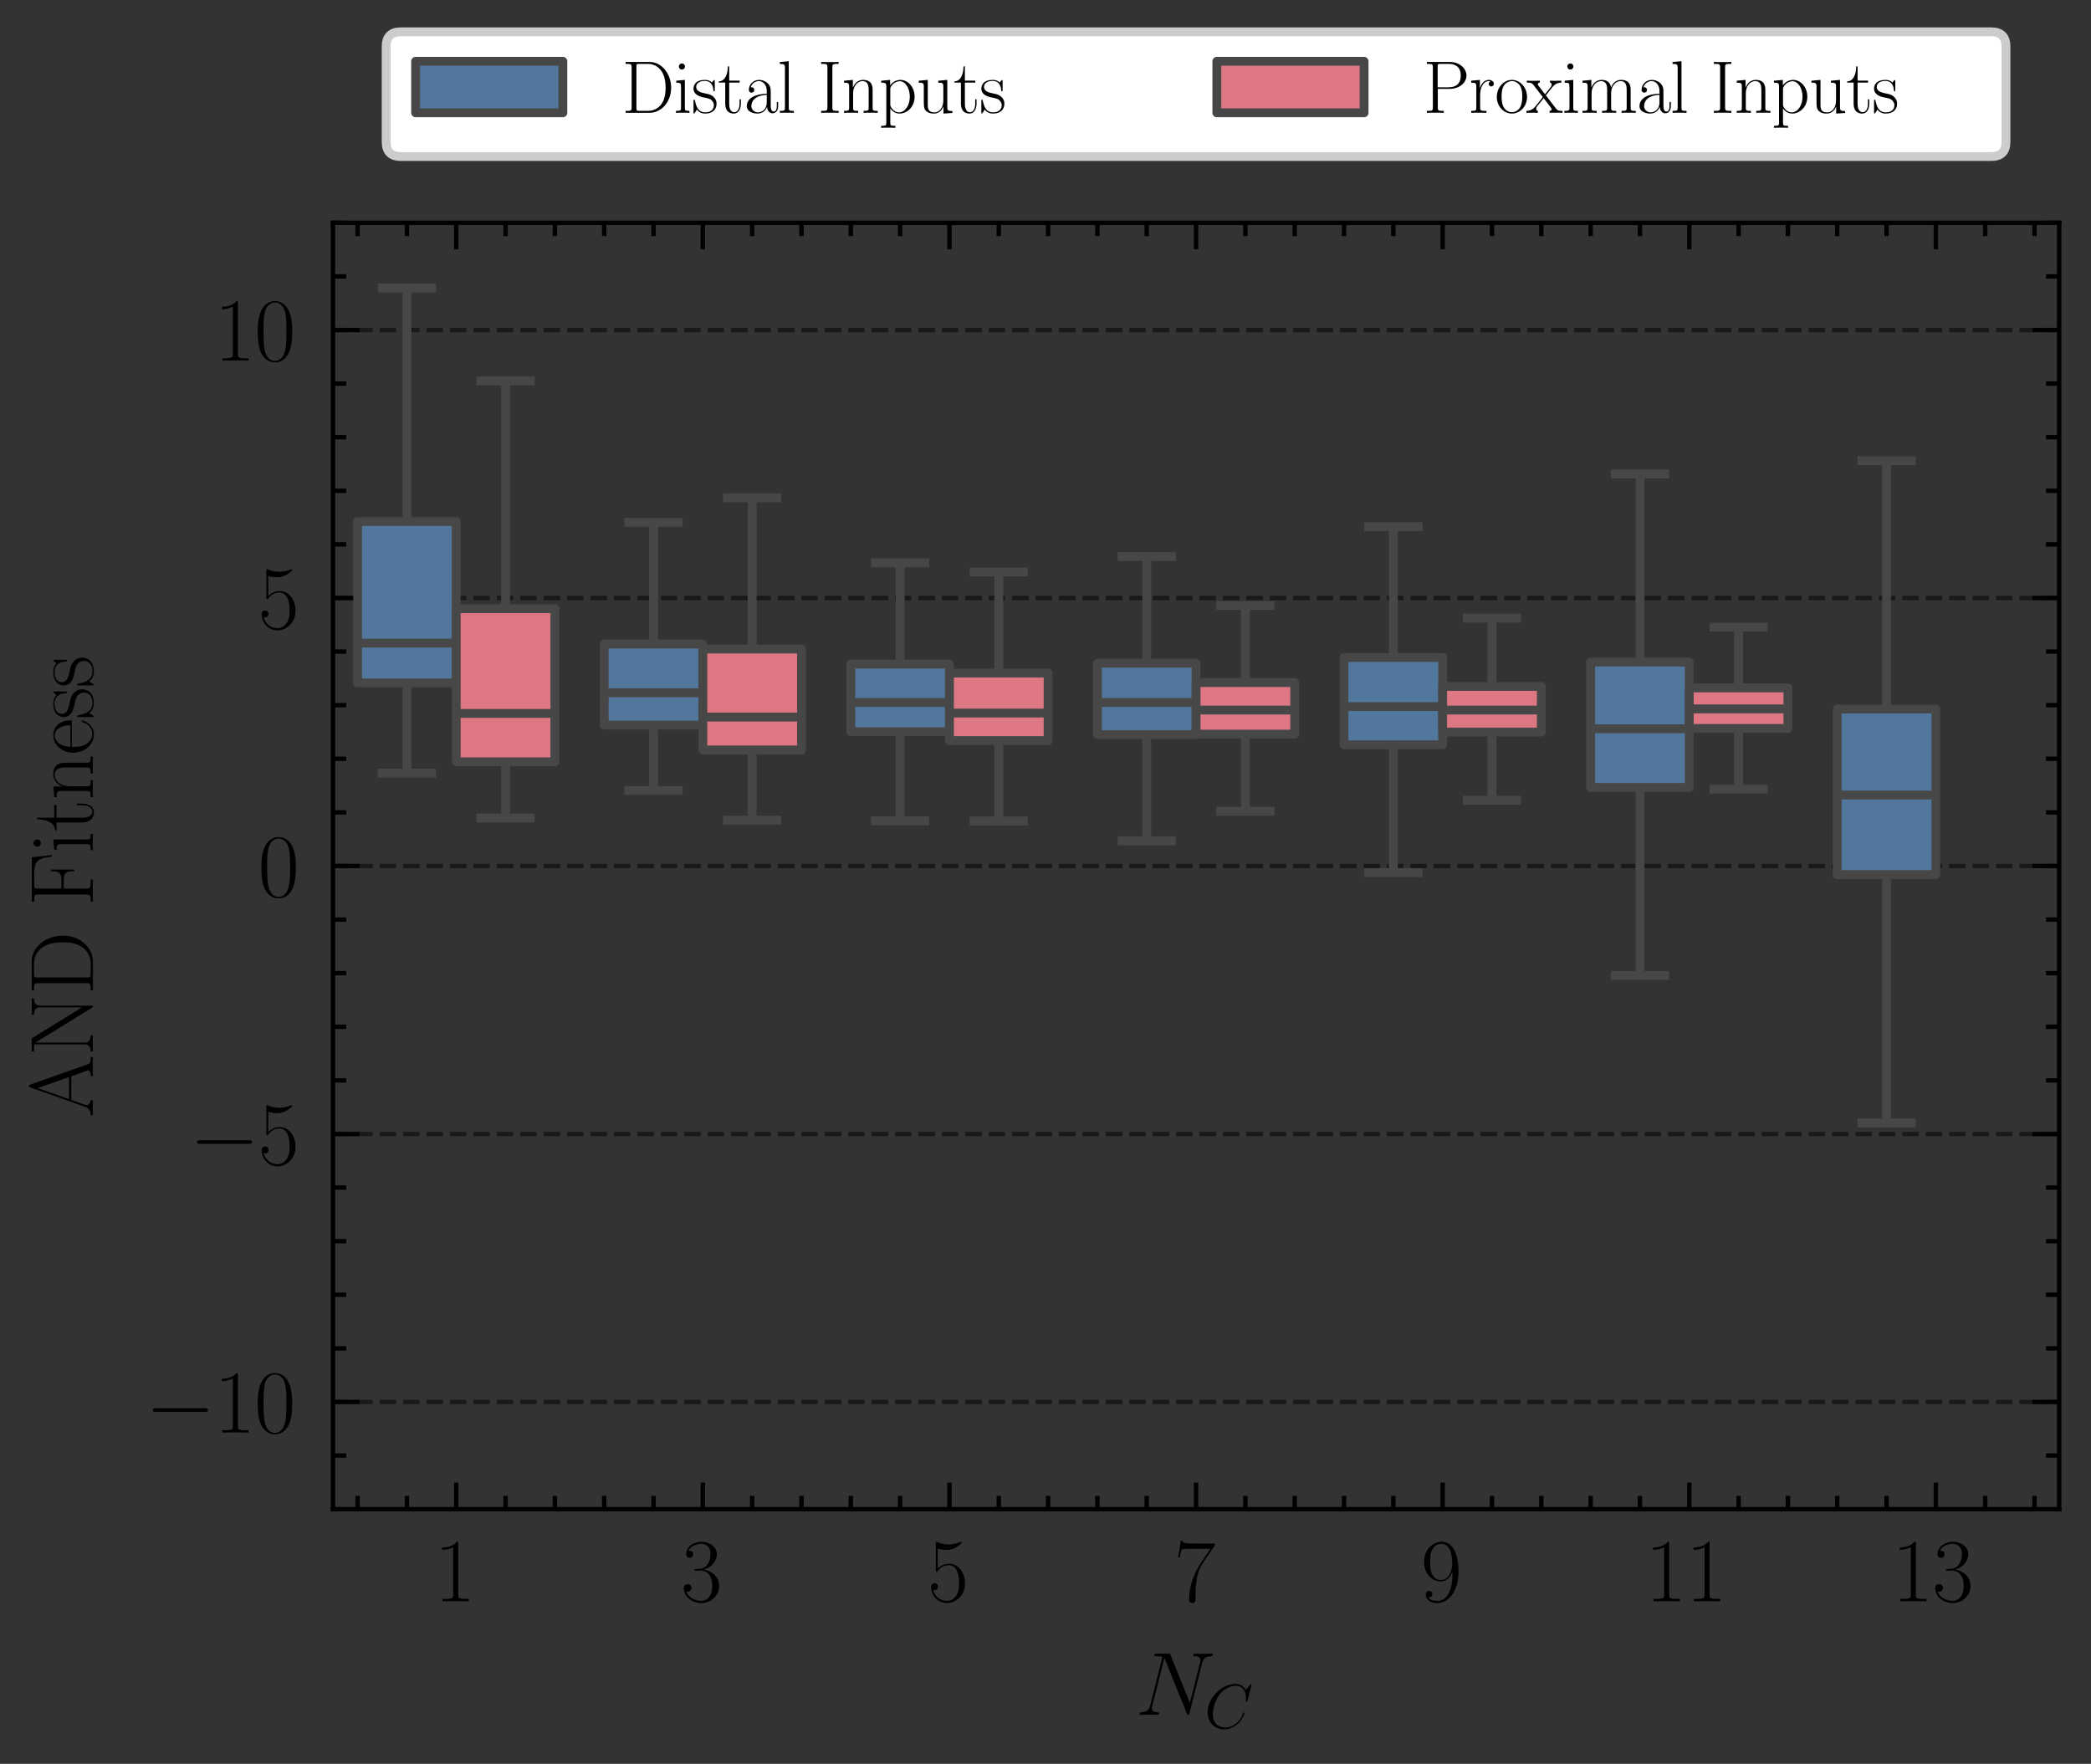 <?xml version="1.0" encoding="utf-8" standalone="no"?>
<!DOCTYPE svg PUBLIC "-//W3C//DTD SVG 1.1//EN"
  "http://www.w3.org/Graphics/SVG/1.1/DTD/svg11.dtd">
<svg xmlns:xlink="http://www.w3.org/1999/xlink" width="236.567pt" height="199.549pt" viewBox="0 0 236.567 199.549" xmlns="http://www.w3.org/2000/svg" version="1.1">
 <rect x="0" y="0" width="236.567" height="199.549" fill="#333333" stroke="none"/>
 <defs>
  <style type="text/css">*{stroke-linejoin: round; stroke-linecap: butt}</style>
 </defs>
 <g id="figure_1">
  <g id="patch_1">
   <path d="M 0 199.549 
L 236.567 199.549 
L 236.567 0 
L 0 0 
L 0 199.549 
z
" style="fill: none"/>
  </g>
  <g id="axes_1">
   <g id="patch_2">
    <path d="M 37.667 170.737 
L 232.967 170.737 
L 232.967 25.207 
L 37.667 25.207 
L 37.667 170.737 
z
" style="fill: none"/>
   </g>
   <g id="matplotlib.axis_1">
    <g id="xtick_1">
     <g id="line2d_1">
      <defs>
       <path id="m0fffeb52db" d="M 0 0 
L 0 -3 
" style="stroke: #000000; stroke-width: 0.5"/>
      </defs>
      <g>
       <use xlink:href="#m0fffeb52db" x="51.617" y="170.737" style="stroke: #000000; stroke-width: 0.5"/>
      </g>
     </g>
     <g id="line2d_2">
      <defs>
       <path id="m047bae5b44" d="M 0 0 
L 0 3 
" style="stroke: #000000; stroke-width: 0.5"/>
      </defs>
      <g>
       <use xlink:href="#m047bae5b44" x="51.617" y="25.207" style="stroke: #000000; stroke-width: 0.5"/>
      </g>
     </g>
     <g id="text_1">
      <!-- 1 -->
      <g transform="translate(49.126 181.156) scale(0.1 -0.1)">
       <defs>
        <path id="CMR17-31" d="M 1702 4083 
C 1702 4217 1696 4224 1606 4224 
C 1357 3927 979 3833 621 3820 
C 602 3820 570 3820 563 3808 
C 557 3795 557 3782 557 3648 
C 755 3648 1088 3686 1344 3839 
L 1344 467 
C 1344 243 1331 166 781 166 
L 589 166 
L 589 0 
C 896 6 1216 12 1523 12 
C 1830 12 2150 6 2458 0 
L 2458 166 
L 2266 166 
C 1715 166 1702 236 1702 467 
L 1702 4083 
z
" transform="scale(0.016)"/>
       </defs>
       <use xlink:href="#CMR17-31" transform="scale(0.996)"/>
      </g>
     </g>
    </g>
    <g id="xtick_2">
     <g id="line2d_3">
      <g>
       <use xlink:href="#m0fffeb52db" x="79.517" y="170.737" style="stroke: #000000; stroke-width: 0.5"/>
      </g>
     </g>
     <g id="line2d_4">
      <g>
       <use xlink:href="#m047bae5b44" x="79.517" y="25.207" style="stroke: #000000; stroke-width: 0.5"/>
      </g>
     </g>
     <g id="text_2">
      <!-- 3 -->
      <g transform="translate(77.026 181.156) scale(0.1 -0.1)">
       <defs>
        <path id="CMR17-33" d="M 1414 2176 
C 1984 2176 2234 1673 2234 1094 
C 2234 322 1824 25 1453 25 
C 1114 25 563 193 390 691 
C 422 678 454 678 486 678 
C 640 678 755 780 755 947 
C 755 1132 614 1216 486 1216 
C 378 1216 211 1164 211 927 
C 211 335 787 -128 1466 -128 
C 2176 -128 2720 432 2720 1087 
C 2720 1718 2208 2176 1600 2246 
C 2086 2347 2554 2776 2554 3353 
C 2554 3856 2048 4224 1472 4224 
C 890 4224 378 3862 378 3347 
C 378 3123 544 3084 627 3084 
C 762 3084 877 3167 877 3334 
C 877 3500 762 3584 627 3584 
C 602 3584 570 3584 544 3571 
C 730 3999 1235 4076 1459 4076 
C 1683 4076 2106 3966 2106 3347 
C 2106 3167 2080 2851 1862 2574 
C 1670 2329 1453 2316 1242 2297 
C 1210 2297 1062 2284 1037 2284 
C 992 2278 966 2272 966 2227 
C 966 2182 973 2176 1101 2176 
L 1414 2176 
z
" transform="scale(0.016)"/>
       </defs>
       <use xlink:href="#CMR17-33" transform="scale(0.996)"/>
      </g>
     </g>
    </g>
    <g id="xtick_3">
     <g id="line2d_5">
      <g>
       <use xlink:href="#m0fffeb52db" x="107.417" y="170.737" style="stroke: #000000; stroke-width: 0.5"/>
      </g>
     </g>
     <g id="line2d_6">
      <g>
       <use xlink:href="#m047bae5b44" x="107.417" y="25.207" style="stroke: #000000; stroke-width: 0.5"/>
      </g>
     </g>
     <g id="text_3">
      <!-- 5 -->
      <g transform="translate(104.926 181.156) scale(0.1 -0.1)">
       <defs>
        <path id="CMR17-35" d="M 730 3750 
C 794 3724 1056 3641 1325 3641 
C 1920 3641 2246 3961 2432 4140 
C 2432 4191 2432 4224 2394 4224 
C 2387 4224 2374 4224 2323 4198 
C 2099 4102 1837 4032 1517 4032 
C 1325 4032 1037 4055 723 4191 
C 653 4224 640 4224 634 4224 
C 602 4224 595 4217 595 4090 
L 595 2231 
C 595 2113 595 2080 659 2080 
C 691 2080 704 2093 736 2139 
C 941 2435 1222 2560 1542 2560 
C 1766 2560 2246 2415 2246 1293 
C 2246 1087 2246 716 2054 422 
C 1894 159 1645 25 1370 25 
C 947 25 518 319 403 812 
C 429 806 480 793 506 793 
C 589 793 749 838 749 1036 
C 749 1209 627 1280 506 1280 
C 358 1280 262 1190 262 1011 
C 262 454 704 -128 1382 -128 
C 2042 -128 2669 441 2669 1267 
C 2669 2054 2170 2662 1549 2662 
C 1222 2662 947 2540 730 2304 
L 730 3750 
z
" transform="scale(0.016)"/>
       </defs>
       <use xlink:href="#CMR17-35" transform="scale(0.996)"/>
      </g>
     </g>
    </g>
    <g id="xtick_4">
     <g id="line2d_7">
      <g>
       <use xlink:href="#m0fffeb52db" x="135.317" y="170.737" style="stroke: #000000; stroke-width: 0.5"/>
      </g>
     </g>
     <g id="line2d_8">
      <g>
       <use xlink:href="#m047bae5b44" x="135.317" y="25.207" style="stroke: #000000; stroke-width: 0.5"/>
      </g>
     </g>
     <g id="text_4">
      <!-- 7 -->
      <g transform="translate(132.826 181.156) scale(0.1 -0.1)">
       <defs>
        <path id="CMR17-37" d="M 2886 3955 
L 2886 4096 
L 1382 4096 
C 634 4096 621 4166 595 4288 
L 480 4288 
L 294 3104 
L 410 3104 
C 429 3226 474 3552 550 3673 
C 589 3724 1062 3724 1171 3724 
L 2579 3724 
L 1869 2670 
C 1395 1961 1069 1003 1069 166 
C 1069 89 1069 -128 1299 -128 
C 1530 -128 1530 89 1530 172 
L 1530 466 
C 1530 1514 1709 2204 2003 2644 
L 2886 3955 
z
" transform="scale(0.016)"/>
       </defs>
       <use xlink:href="#CMR17-37" transform="scale(0.996)"/>
      </g>
     </g>
    </g>
    <g id="xtick_5">
     <g id="line2d_9">
      <g>
       <use xlink:href="#m0fffeb52db" x="163.217" y="170.737" style="stroke: #000000; stroke-width: 0.5"/>
      </g>
     </g>
     <g id="line2d_10">
      <g>
       <use xlink:href="#m047bae5b44" x="163.217" y="25.207" style="stroke: #000000; stroke-width: 0.5"/>
      </g>
     </g>
     <g id="text_5">
      <!-- 9 -->
      <g transform="translate(160.726 181.156) scale(0.1 -0.1)">
       <defs>
        <path id="CMR17-39" d="M 2253 1871 
C 2253 448 1670 25 1190 25 
C 1043 25 685 43 538 281 
C 704 256 826 345 826 505 
C 826 678 685 736 595 736 
C 538 736 365 710 365 492 
C 365 68 742 -128 1203 -128 
C 1939 -128 2688 665 2688 2090 
C 2688 3857 1971 4224 1485 4224 
C 851 4224 243 3664 243 2800 
C 243 2000 762 1408 1414 1408 
C 1952 1408 2189 1910 2253 2122 
L 2253 1871 
z
M 1427 1510 
C 1254 1510 1011 1542 813 1929 
C 678 2181 678 2477 678 2793 
C 678 3174 678 3438 858 3722 
C 947 3857 1114 4076 1485 4076 
C 2240 4076 2240 2909 2240 2651 
C 2240 2193 2035 1510 1427 1510 
z
" transform="scale(0.016)"/>
       </defs>
       <use xlink:href="#CMR17-39" transform="scale(0.996)"/>
      </g>
     </g>
    </g>
    <g id="xtick_6">
     <g id="line2d_11">
      <g>
       <use xlink:href="#m0fffeb52db" x="191.117" y="170.737" style="stroke: #000000; stroke-width: 0.5"/>
      </g>
     </g>
     <g id="line2d_12">
      <g>
       <use xlink:href="#m047bae5b44" x="191.117" y="25.207" style="stroke: #000000; stroke-width: 0.5"/>
      </g>
     </g>
     <g id="text_6">
      <!-- 11 -->
      <g transform="translate(186.136 181.156) scale(0.1 -0.1)">
       <use xlink:href="#CMR17-31" transform="scale(0.996)"/>
       <use xlink:href="#CMR17-31" transform="translate(45.69 0) scale(0.996)"/>
      </g>
     </g>
    </g>
    <g id="xtick_7">
     <g id="line2d_13">
      <g>
       <use xlink:href="#m0fffeb52db" x="219.017" y="170.737" style="stroke: #000000; stroke-width: 0.5"/>
      </g>
     </g>
     <g id="line2d_14">
      <g>
       <use xlink:href="#m047bae5b44" x="219.017" y="25.207" style="stroke: #000000; stroke-width: 0.5"/>
      </g>
     </g>
     <g id="text_7">
      <!-- 13 -->
      <g transform="translate(214.036 181.156) scale(0.1 -0.1)">
       <use xlink:href="#CMR17-31" transform="scale(0.996)"/>
       <use xlink:href="#CMR17-33" transform="translate(45.69 0) scale(0.996)"/>
      </g>
     </g>
    </g>
    <g id="xtick_8">
     <g id="line2d_15">
      <defs>
       <path id="m722c15c42a" d="M 0 0 
L 0 -1.5 
" style="stroke: #000000; stroke-width: 0.5"/>
      </defs>
      <g>
       <use xlink:href="#m722c15c42a" x="40.457" y="170.737" style="stroke: #000000; stroke-width: 0.5"/>
      </g>
     </g>
     <g id="line2d_16">
      <defs>
       <path id="m7da51125ea" d="M 0 0 
L 0 1.5 
" style="stroke: #000000; stroke-width: 0.5"/>
      </defs>
      <g>
       <use xlink:href="#m7da51125ea" x="40.457" y="25.207" style="stroke: #000000; stroke-width: 0.5"/>
      </g>
     </g>
    </g>
    <g id="xtick_9">
     <g id="line2d_17">
      <g>
       <use xlink:href="#m722c15c42a" x="46.037" y="170.737" style="stroke: #000000; stroke-width: 0.5"/>
      </g>
     </g>
     <g id="line2d_18">
      <g>
       <use xlink:href="#m7da51125ea" x="46.037" y="25.207" style="stroke: #000000; stroke-width: 0.5"/>
      </g>
     </g>
    </g>
    <g id="xtick_10">
     <g id="line2d_19">
      <g>
       <use xlink:href="#m722c15c42a" x="57.197" y="170.737" style="stroke: #000000; stroke-width: 0.5"/>
      </g>
     </g>
     <g id="line2d_20">
      <g>
       <use xlink:href="#m7da51125ea" x="57.197" y="25.207" style="stroke: #000000; stroke-width: 0.5"/>
      </g>
     </g>
    </g>
    <g id="xtick_11">
     <g id="line2d_21">
      <g>
       <use xlink:href="#m722c15c42a" x="62.777" y="170.737" style="stroke: #000000; stroke-width: 0.5"/>
      </g>
     </g>
     <g id="line2d_22">
      <g>
       <use xlink:href="#m7da51125ea" x="62.777" y="25.207" style="stroke: #000000; stroke-width: 0.5"/>
      </g>
     </g>
    </g>
    <g id="xtick_12">
     <g id="line2d_23">
      <g>
       <use xlink:href="#m722c15c42a" x="68.357" y="170.737" style="stroke: #000000; stroke-width: 0.5"/>
      </g>
     </g>
     <g id="line2d_24">
      <g>
       <use xlink:href="#m7da51125ea" x="68.357" y="25.207" style="stroke: #000000; stroke-width: 0.5"/>
      </g>
     </g>
    </g>
    <g id="xtick_13">
     <g id="line2d_25">
      <g>
       <use xlink:href="#m722c15c42a" x="73.937" y="170.737" style="stroke: #000000; stroke-width: 0.5"/>
      </g>
     </g>
     <g id="line2d_26">
      <g>
       <use xlink:href="#m7da51125ea" x="73.937" y="25.207" style="stroke: #000000; stroke-width: 0.5"/>
      </g>
     </g>
    </g>
    <g id="xtick_14">
     <g id="line2d_27">
      <g>
       <use xlink:href="#m722c15c42a" x="85.097" y="170.737" style="stroke: #000000; stroke-width: 0.5"/>
      </g>
     </g>
     <g id="line2d_28">
      <g>
       <use xlink:href="#m7da51125ea" x="85.097" y="25.207" style="stroke: #000000; stroke-width: 0.5"/>
      </g>
     </g>
    </g>
    <g id="xtick_15">
     <g id="line2d_29">
      <g>
       <use xlink:href="#m722c15c42a" x="90.677" y="170.737" style="stroke: #000000; stroke-width: 0.5"/>
      </g>
     </g>
     <g id="line2d_30">
      <g>
       <use xlink:href="#m7da51125ea" x="90.677" y="25.207" style="stroke: #000000; stroke-width: 0.5"/>
      </g>
     </g>
    </g>
    <g id="xtick_16">
     <g id="line2d_31">
      <g>
       <use xlink:href="#m722c15c42a" x="96.257" y="170.737" style="stroke: #000000; stroke-width: 0.5"/>
      </g>
     </g>
     <g id="line2d_32">
      <g>
       <use xlink:href="#m7da51125ea" x="96.257" y="25.207" style="stroke: #000000; stroke-width: 0.5"/>
      </g>
     </g>
    </g>
    <g id="xtick_17">
     <g id="line2d_33">
      <g>
       <use xlink:href="#m722c15c42a" x="101.837" y="170.737" style="stroke: #000000; stroke-width: 0.5"/>
      </g>
     </g>
     <g id="line2d_34">
      <g>
       <use xlink:href="#m7da51125ea" x="101.837" y="25.207" style="stroke: #000000; stroke-width: 0.5"/>
      </g>
     </g>
    </g>
    <g id="xtick_18">
     <g id="line2d_35">
      <g>
       <use xlink:href="#m722c15c42a" x="112.997" y="170.737" style="stroke: #000000; stroke-width: 0.5"/>
      </g>
     </g>
     <g id="line2d_36">
      <g>
       <use xlink:href="#m7da51125ea" x="112.997" y="25.207" style="stroke: #000000; stroke-width: 0.5"/>
      </g>
     </g>
    </g>
    <g id="xtick_19">
     <g id="line2d_37">
      <g>
       <use xlink:href="#m722c15c42a" x="118.577" y="170.737" style="stroke: #000000; stroke-width: 0.5"/>
      </g>
     </g>
     <g id="line2d_38">
      <g>
       <use xlink:href="#m7da51125ea" x="118.577" y="25.207" style="stroke: #000000; stroke-width: 0.5"/>
      </g>
     </g>
    </g>
    <g id="xtick_20">
     <g id="line2d_39">
      <g>
       <use xlink:href="#m722c15c42a" x="124.157" y="170.737" style="stroke: #000000; stroke-width: 0.5"/>
      </g>
     </g>
     <g id="line2d_40">
      <g>
       <use xlink:href="#m7da51125ea" x="124.157" y="25.207" style="stroke: #000000; stroke-width: 0.5"/>
      </g>
     </g>
    </g>
    <g id="xtick_21">
     <g id="line2d_41">
      <g>
       <use xlink:href="#m722c15c42a" x="129.737" y="170.737" style="stroke: #000000; stroke-width: 0.5"/>
      </g>
     </g>
     <g id="line2d_42">
      <g>
       <use xlink:href="#m7da51125ea" x="129.737" y="25.207" style="stroke: #000000; stroke-width: 0.5"/>
      </g>
     </g>
    </g>
    <g id="xtick_22">
     <g id="line2d_43">
      <g>
       <use xlink:href="#m722c15c42a" x="140.897" y="170.737" style="stroke: #000000; stroke-width: 0.5"/>
      </g>
     </g>
     <g id="line2d_44">
      <g>
       <use xlink:href="#m7da51125ea" x="140.897" y="25.207" style="stroke: #000000; stroke-width: 0.5"/>
      </g>
     </g>
    </g>
    <g id="xtick_23">
     <g id="line2d_45">
      <g>
       <use xlink:href="#m722c15c42a" x="146.477" y="170.737" style="stroke: #000000; stroke-width: 0.5"/>
      </g>
     </g>
     <g id="line2d_46">
      <g>
       <use xlink:href="#m7da51125ea" x="146.477" y="25.207" style="stroke: #000000; stroke-width: 0.5"/>
      </g>
     </g>
    </g>
    <g id="xtick_24">
     <g id="line2d_47">
      <g>
       <use xlink:href="#m722c15c42a" x="152.057" y="170.737" style="stroke: #000000; stroke-width: 0.5"/>
      </g>
     </g>
     <g id="line2d_48">
      <g>
       <use xlink:href="#m7da51125ea" x="152.057" y="25.207" style="stroke: #000000; stroke-width: 0.5"/>
      </g>
     </g>
    </g>
    <g id="xtick_25">
     <g id="line2d_49">
      <g>
       <use xlink:href="#m722c15c42a" x="157.637" y="170.737" style="stroke: #000000; stroke-width: 0.5"/>
      </g>
     </g>
     <g id="line2d_50">
      <g>
       <use xlink:href="#m7da51125ea" x="157.637" y="25.207" style="stroke: #000000; stroke-width: 0.5"/>
      </g>
     </g>
    </g>
    <g id="xtick_26">
     <g id="line2d_51">
      <g>
       <use xlink:href="#m722c15c42a" x="168.797" y="170.737" style="stroke: #000000; stroke-width: 0.5"/>
      </g>
     </g>
     <g id="line2d_52">
      <g>
       <use xlink:href="#m7da51125ea" x="168.797" y="25.207" style="stroke: #000000; stroke-width: 0.5"/>
      </g>
     </g>
    </g>
    <g id="xtick_27">
     <g id="line2d_53">
      <g>
       <use xlink:href="#m722c15c42a" x="174.377" y="170.737" style="stroke: #000000; stroke-width: 0.5"/>
      </g>
     </g>
     <g id="line2d_54">
      <g>
       <use xlink:href="#m7da51125ea" x="174.377" y="25.207" style="stroke: #000000; stroke-width: 0.5"/>
      </g>
     </g>
    </g>
    <g id="xtick_28">
     <g id="line2d_55">
      <g>
       <use xlink:href="#m722c15c42a" x="179.957" y="170.737" style="stroke: #000000; stroke-width: 0.5"/>
      </g>
     </g>
     <g id="line2d_56">
      <g>
       <use xlink:href="#m7da51125ea" x="179.957" y="25.207" style="stroke: #000000; stroke-width: 0.5"/>
      </g>
     </g>
    </g>
    <g id="xtick_29">
     <g id="line2d_57">
      <g>
       <use xlink:href="#m722c15c42a" x="185.537" y="170.737" style="stroke: #000000; stroke-width: 0.5"/>
      </g>
     </g>
     <g id="line2d_58">
      <g>
       <use xlink:href="#m7da51125ea" x="185.537" y="25.207" style="stroke: #000000; stroke-width: 0.5"/>
      </g>
     </g>
    </g>
    <g id="xtick_30">
     <g id="line2d_59">
      <g>
       <use xlink:href="#m722c15c42a" x="196.697" y="170.737" style="stroke: #000000; stroke-width: 0.5"/>
      </g>
     </g>
     <g id="line2d_60">
      <g>
       <use xlink:href="#m7da51125ea" x="196.697" y="25.207" style="stroke: #000000; stroke-width: 0.5"/>
      </g>
     </g>
    </g>
    <g id="xtick_31">
     <g id="line2d_61">
      <g>
       <use xlink:href="#m722c15c42a" x="202.277" y="170.737" style="stroke: #000000; stroke-width: 0.5"/>
      </g>
     </g>
     <g id="line2d_62">
      <g>
       <use xlink:href="#m7da51125ea" x="202.277" y="25.207" style="stroke: #000000; stroke-width: 0.5"/>
      </g>
     </g>
    </g>
    <g id="xtick_32">
     <g id="line2d_63">
      <g>
       <use xlink:href="#m722c15c42a" x="207.857" y="170.737" style="stroke: #000000; stroke-width: 0.5"/>
      </g>
     </g>
     <g id="line2d_64">
      <g>
       <use xlink:href="#m7da51125ea" x="207.857" y="25.207" style="stroke: #000000; stroke-width: 0.5"/>
      </g>
     </g>
    </g>
    <g id="xtick_33">
     <g id="line2d_65">
      <g>
       <use xlink:href="#m722c15c42a" x="213.437" y="170.737" style="stroke: #000000; stroke-width: 0.5"/>
      </g>
     </g>
     <g id="line2d_66">
      <g>
       <use xlink:href="#m7da51125ea" x="213.437" y="25.207" style="stroke: #000000; stroke-width: 0.5"/>
      </g>
     </g>
    </g>
    <g id="xtick_34">
     <g id="line2d_67">
      <g>
       <use xlink:href="#m722c15c42a" x="224.597" y="170.737" style="stroke: #000000; stroke-width: 0.5"/>
      </g>
     </g>
     <g id="line2d_68">
      <g>
       <use xlink:href="#m7da51125ea" x="224.597" y="25.207" style="stroke: #000000; stroke-width: 0.5"/>
      </g>
     </g>
    </g>
    <g id="xtick_35">
     <g id="line2d_69">
      <g>
       <use xlink:href="#m722c15c42a" x="230.177" y="170.737" style="stroke: #000000; stroke-width: 0.5"/>
      </g>
     </g>
     <g id="line2d_70">
      <g>
       <use xlink:href="#m7da51125ea" x="230.177" y="25.207" style="stroke: #000000; stroke-width: 0.5"/>
      </g>
     </g>
    </g>
    <g id="text_8">
     <!-- $N_C$ -->
     <g transform="translate(128.458 194.012) scale(0.1 -0.1)">
      <defs>
       <path id="CMMI12-4e" d="M 4736 3682 
C 4806 3956 4909 4147 5395 4166 
C 5414 4166 5491 4172 5491 4281 
C 5491 4352 5434 4352 5408 4352 
C 5280 4352 4954 4339 4826 4339 
L 4518 4339 
C 4429 4339 4314 4352 4224 4352 
C 4186 4352 4109 4352 4109 4230 
C 4109 4166 4160 4166 4205 4166 
C 4589 4153 4614 4007 4614 3892 
C 4614 3835 4608 3816 4589 3726 
L 3866 854 
L 2496 4243 
C 2451 4345 2445 4352 2304 4352 
L 1523 4352 
C 1395 4352 1338 4352 1338 4230 
C 1338 4166 1382 4166 1504 4166 
C 1536 4166 1914 4166 1914 4109 
C 1914 4096 1901 4045 1894 4026 
L 1043 650 
C 966 338 813 204 390 185 
C 358 185 294 179 294 64 
C 294 0 358 0 378 0 
C 506 0 832 12 960 12 
L 1267 12 
C 1357 12 1466 0 1555 0 
C 1600 0 1670 0 1670 121 
C 1670 179 1606 185 1581 185 
C 1370 191 1165 230 1165 459 
C 1165 510 1178 567 1190 618 
L 2054 4026 
C 2093 3962 2093 3949 2118 3892 
L 3642 115 
C 3674 38 3686 0 3744 0 
C 3808 0 3814 19 3840 128 
L 4736 3682 
z
" transform="scale(0.016)"/>
       <path id="CMMI12-43" d="M 4781 4422 
C 4781 4480 4736 4480 4723 4480 
C 4710 4480 4685 4480 4634 4415 
L 4192 3881 
C 3968 4262 3616 4480 3136 4480 
C 1754 4480 320 3087 320 1594 
C 320 533 1069 -128 2003 -128 
C 2515 -128 2963 89 3334 400 
C 3891 864 4058 1480 4058 1531 
C 4058 1588 4006 1588 3987 1588 
C 3930 1588 3923 1550 3910 1524 
C 3616 533 2752 57 2112 57 
C 1434 57 845 489 845 1391 
C 845 1594 909 2699 1632 3531 
C 1984 3938 2586 4294 3194 4294 
C 3898 4294 4211 3716 4211 3068 
C 4211 2903 4192 2763 4192 2737 
C 4192 2680 4256 2680 4275 2680 
C 4346 2680 4352 2687 4378 2801 
L 4781 4422 
z
" transform="scale(0.016)"/>
      </defs>
      <use xlink:href="#CMMI12-4e" transform="scale(0.996)"/>
      <use xlink:href="#CMMI12-43" transform="translate(78.115 -14.944) scale(0.697)"/>
     </g>
    </g>
   </g>
   <g id="matplotlib.axis_2">
    <g id="ytick_1">
     <g id="line2d_71">
      <path d="M 37.667 158.61 
L 232.967 158.61 
" clip-path="url(#p983fc1dc4a)" style="fill: none; stroke-dasharray: 1.85,0.8; stroke-dashoffset: 0; stroke: #000000; stroke-opacity: 0.5; stroke-width: 0.5"/>
     </g>
     <g id="line2d_72">
      <defs>
       <path id="mf07e8b5378" d="M 0 0 
L 3 0 
" style="stroke: #000000; stroke-width: 0.5"/>
      </defs>
      <g>
       <use xlink:href="#mf07e8b5378" x="37.667" y="158.61" style="stroke: #000000; stroke-width: 0.5"/>
      </g>
     </g>
     <g id="line2d_73">
      <defs>
       <path id="m179f15eb31" d="M 0 0 
L -3 0 
" style="stroke: #000000; stroke-width: 0.5"/>
      </defs>
      <g>
       <use xlink:href="#m179f15eb31" x="232.967" y="158.61" style="stroke: #000000; stroke-width: 0.5"/>
      </g>
     </g>
     <g id="text_9">
      <!-- $\mathdefault{−10}$ -->
      <g transform="translate(16.456 162.069) scale(0.1 -0.1)">
       <defs>
        <path id="CMSY10-0" d="M 4218 1472 
C 4326 1472 4442 1472 4442 1600 
C 4442 1728 4326 1728 4218 1728 
L 755 1728 
C 646 1728 531 1728 531 1600 
C 531 1472 646 1472 755 1472 
L 4218 1472 
z
" transform="scale(0.016)"/>
        <path id="CMR17-30" d="M 2688 2038 
C 2688 2430 2682 3099 2413 3613 
C 2176 4063 1798 4224 1466 4224 
C 1158 4224 768 4082 525 3620 
C 269 3137 243 2539 243 2038 
C 243 1671 250 1112 448 623 
C 723 -39 1216 -128 1466 -128 
C 1760 -128 2208 -7 2470 604 
C 2662 1048 2688 1568 2688 2038 
z
M 1466 -26 
C 1056 -26 813 328 723 816 
C 653 1196 653 1749 653 2109 
C 653 2604 653 3015 736 3407 
C 858 3954 1216 4121 1466 4121 
C 1728 4121 2067 3947 2189 3420 
C 2272 3054 2278 2623 2278 2109 
C 2278 1691 2278 1176 2202 797 
C 2067 96 1690 -26 1466 -26 
z
" transform="scale(0.016)"/>
       </defs>
       <use xlink:href="#CMSY10-0" transform="scale(0.996)"/>
       <use xlink:href="#CMR17-31" transform="translate(77.487 0) scale(0.996)"/>
       <use xlink:href="#CMR17-30" transform="translate(123.178 0) scale(0.996)"/>
      </g>
     </g>
    </g>
    <g id="ytick_2">
     <g id="line2d_74">
      <path d="M 37.667 128.291 
L 232.967 128.291 
" clip-path="url(#p983fc1dc4a)" style="fill: none; stroke-dasharray: 1.85,0.8; stroke-dashoffset: 0; stroke: #000000; stroke-opacity: 0.5; stroke-width: 0.5"/>
     </g>
     <g id="line2d_75">
      <g>
       <use xlink:href="#mf07e8b5378" x="37.667" y="128.291" style="stroke: #000000; stroke-width: 0.5"/>
      </g>
     </g>
     <g id="line2d_76">
      <g>
       <use xlink:href="#m179f15eb31" x="232.967" y="128.291" style="stroke: #000000; stroke-width: 0.5"/>
      </g>
     </g>
     <g id="text_10">
      <!-- $\mathdefault{−5}$ -->
      <g transform="translate(21.437 131.75) scale(0.1 -0.1)">
       <use xlink:href="#CMSY10-0" transform="scale(0.996)"/>
       <use xlink:href="#CMR17-35" transform="translate(77.487 0) scale(0.996)"/>
      </g>
     </g>
    </g>
    <g id="ytick_3">
     <g id="line2d_77">
      <path d="M 37.667 97.972 
L 232.967 97.972 
" clip-path="url(#p983fc1dc4a)" style="fill: none; stroke-dasharray: 1.85,0.8; stroke-dashoffset: 0; stroke: #000000; stroke-opacity: 0.5; stroke-width: 0.5"/>
     </g>
     <g id="line2d_78">
      <g>
       <use xlink:href="#mf07e8b5378" x="37.667" y="97.972" style="stroke: #000000; stroke-width: 0.5"/>
      </g>
     </g>
     <g id="line2d_79">
      <g>
       <use xlink:href="#m179f15eb31" x="232.967" y="97.972" style="stroke: #000000; stroke-width: 0.5"/>
      </g>
     </g>
     <g id="text_11">
      <!-- $\mathdefault{0}$ -->
      <g transform="translate(29.186 101.432) scale(0.1 -0.1)">
       <use xlink:href="#CMR17-30" transform="scale(0.996)"/>
      </g>
     </g>
    </g>
    <g id="ytick_4">
     <g id="line2d_80">
      <path d="M 37.667 67.654 
L 232.967 67.654 
" clip-path="url(#p983fc1dc4a)" style="fill: none; stroke-dasharray: 1.85,0.8; stroke-dashoffset: 0; stroke: #000000; stroke-opacity: 0.5; stroke-width: 0.5"/>
     </g>
     <g id="line2d_81">
      <g>
       <use xlink:href="#mf07e8b5378" x="37.667" y="67.654" style="stroke: #000000; stroke-width: 0.5"/>
      </g>
     </g>
     <g id="line2d_82">
      <g>
       <use xlink:href="#m179f15eb31" x="232.967" y="67.654" style="stroke: #000000; stroke-width: 0.5"/>
      </g>
     </g>
     <g id="text_12">
      <!-- $\mathdefault{5}$ -->
      <g transform="translate(29.186 71.113) scale(0.1 -0.1)">
       <use xlink:href="#CMR17-35" transform="scale(0.996)"/>
      </g>
     </g>
    </g>
    <g id="ytick_5">
     <g id="line2d_83">
      <path d="M 37.667 37.335 
L 232.967 37.335 
" clip-path="url(#p983fc1dc4a)" style="fill: none; stroke-dasharray: 1.85,0.8; stroke-dashoffset: 0; stroke: #000000; stroke-opacity: 0.5; stroke-width: 0.5"/>
     </g>
     <g id="line2d_84">
      <g>
       <use xlink:href="#mf07e8b5378" x="37.667" y="37.335" style="stroke: #000000; stroke-width: 0.5"/>
      </g>
     </g>
     <g id="line2d_85">
      <g>
       <use xlink:href="#m179f15eb31" x="232.967" y="37.335" style="stroke: #000000; stroke-width: 0.5"/>
      </g>
     </g>
     <g id="text_13">
      <!-- $\mathdefault{10}$ -->
      <g transform="translate(24.204 40.794) scale(0.1 -0.1)">
       <use xlink:href="#CMR17-31" transform="scale(0.996)"/>
       <use xlink:href="#CMR17-30" transform="translate(45.69 0) scale(0.996)"/>
      </g>
     </g>
    </g>
    <g id="ytick_6">
     <g id="line2d_86">
      <defs>
       <path id="m9a93e2a46e" d="M 0 0 
L 1.5 0 
" style="stroke: #000000; stroke-width: 0.5"/>
      </defs>
      <g>
       <use xlink:href="#m9a93e2a46e" x="37.667" y="164.674" style="stroke: #000000; stroke-width: 0.5"/>
      </g>
     </g>
     <g id="line2d_87">
      <defs>
       <path id="md0d10b7386" d="M 0 0 
L -1.5 0 
" style="stroke: #000000; stroke-width: 0.5"/>
      </defs>
      <g>
       <use xlink:href="#md0d10b7386" x="232.967" y="164.674" style="stroke: #000000; stroke-width: 0.5"/>
      </g>
     </g>
    </g>
    <g id="ytick_7">
     <g id="line2d_88">
      <g>
       <use xlink:href="#m9a93e2a46e" x="37.667" y="152.546" style="stroke: #000000; stroke-width: 0.5"/>
      </g>
     </g>
     <g id="line2d_89">
      <g>
       <use xlink:href="#md0d10b7386" x="232.967" y="152.546" style="stroke: #000000; stroke-width: 0.5"/>
      </g>
     </g>
    </g>
    <g id="ytick_8">
     <g id="line2d_90">
      <g>
       <use xlink:href="#m9a93e2a46e" x="37.667" y="146.482" style="stroke: #000000; stroke-width: 0.5"/>
      </g>
     </g>
     <g id="line2d_91">
      <g>
       <use xlink:href="#md0d10b7386" x="232.967" y="146.482" style="stroke: #000000; stroke-width: 0.5"/>
      </g>
     </g>
    </g>
    <g id="ytick_9">
     <g id="line2d_92">
      <g>
       <use xlink:href="#m9a93e2a46e" x="37.667" y="140.419" style="stroke: #000000; stroke-width: 0.5"/>
      </g>
     </g>
     <g id="line2d_93">
      <g>
       <use xlink:href="#md0d10b7386" x="232.967" y="140.419" style="stroke: #000000; stroke-width: 0.5"/>
      </g>
     </g>
    </g>
    <g id="ytick_10">
     <g id="line2d_94">
      <g>
       <use xlink:href="#m9a93e2a46e" x="37.667" y="134.355" style="stroke: #000000; stroke-width: 0.5"/>
      </g>
     </g>
     <g id="line2d_95">
      <g>
       <use xlink:href="#md0d10b7386" x="232.967" y="134.355" style="stroke: #000000; stroke-width: 0.5"/>
      </g>
     </g>
    </g>
    <g id="ytick_11">
     <g id="line2d_96">
      <g>
       <use xlink:href="#m9a93e2a46e" x="37.667" y="122.227" style="stroke: #000000; stroke-width: 0.5"/>
      </g>
     </g>
     <g id="line2d_97">
      <g>
       <use xlink:href="#md0d10b7386" x="232.967" y="122.227" style="stroke: #000000; stroke-width: 0.5"/>
      </g>
     </g>
    </g>
    <g id="ytick_12">
     <g id="line2d_98">
      <g>
       <use xlink:href="#m9a93e2a46e" x="37.667" y="116.164" style="stroke: #000000; stroke-width: 0.5"/>
      </g>
     </g>
     <g id="line2d_99">
      <g>
       <use xlink:href="#md0d10b7386" x="232.967" y="116.164" style="stroke: #000000; stroke-width: 0.5"/>
      </g>
     </g>
    </g>
    <g id="ytick_13">
     <g id="line2d_100">
      <g>
       <use xlink:href="#m9a93e2a46e" x="37.667" y="110.1" style="stroke: #000000; stroke-width: 0.5"/>
      </g>
     </g>
     <g id="line2d_101">
      <g>
       <use xlink:href="#md0d10b7386" x="232.967" y="110.1" style="stroke: #000000; stroke-width: 0.5"/>
      </g>
     </g>
    </g>
    <g id="ytick_14">
     <g id="line2d_102">
      <g>
       <use xlink:href="#m9a93e2a46e" x="37.667" y="104.036" style="stroke: #000000; stroke-width: 0.5"/>
      </g>
     </g>
     <g id="line2d_103">
      <g>
       <use xlink:href="#md0d10b7386" x="232.967" y="104.036" style="stroke: #000000; stroke-width: 0.5"/>
      </g>
     </g>
    </g>
    <g id="ytick_15">
     <g id="line2d_104">
      <g>
       <use xlink:href="#m9a93e2a46e" x="37.667" y="91.909" style="stroke: #000000; stroke-width: 0.5"/>
      </g>
     </g>
     <g id="line2d_105">
      <g>
       <use xlink:href="#md0d10b7386" x="232.967" y="91.909" style="stroke: #000000; stroke-width: 0.5"/>
      </g>
     </g>
    </g>
    <g id="ytick_16">
     <g id="line2d_106">
      <g>
       <use xlink:href="#m9a93e2a46e" x="37.667" y="85.845" style="stroke: #000000; stroke-width: 0.5"/>
      </g>
     </g>
     <g id="line2d_107">
      <g>
       <use xlink:href="#md0d10b7386" x="232.967" y="85.845" style="stroke: #000000; stroke-width: 0.5"/>
      </g>
     </g>
    </g>
    <g id="ytick_17">
     <g id="line2d_108">
      <g>
       <use xlink:href="#m9a93e2a46e" x="37.667" y="79.781" style="stroke: #000000; stroke-width: 0.5"/>
      </g>
     </g>
     <g id="line2d_109">
      <g>
       <use xlink:href="#md0d10b7386" x="232.967" y="79.781" style="stroke: #000000; stroke-width: 0.5"/>
      </g>
     </g>
    </g>
    <g id="ytick_18">
     <g id="line2d_110">
      <g>
       <use xlink:href="#m9a93e2a46e" x="37.667" y="73.717" style="stroke: #000000; stroke-width: 0.5"/>
      </g>
     </g>
     <g id="line2d_111">
      <g>
       <use xlink:href="#md0d10b7386" x="232.967" y="73.717" style="stroke: #000000; stroke-width: 0.5"/>
      </g>
     </g>
    </g>
    <g id="ytick_19">
     <g id="line2d_112">
      <g>
       <use xlink:href="#m9a93e2a46e" x="37.667" y="61.59" style="stroke: #000000; stroke-width: 0.5"/>
      </g>
     </g>
     <g id="line2d_113">
      <g>
       <use xlink:href="#md0d10b7386" x="232.967" y="61.59" style="stroke: #000000; stroke-width: 0.5"/>
      </g>
     </g>
    </g>
    <g id="ytick_20">
     <g id="line2d_114">
      <g>
       <use xlink:href="#m9a93e2a46e" x="37.667" y="55.526" style="stroke: #000000; stroke-width: 0.5"/>
      </g>
     </g>
     <g id="line2d_115">
      <g>
       <use xlink:href="#md0d10b7386" x="232.967" y="55.526" style="stroke: #000000; stroke-width: 0.5"/>
      </g>
     </g>
    </g>
    <g id="ytick_21">
     <g id="line2d_116">
      <g>
       <use xlink:href="#m9a93e2a46e" x="37.667" y="49.462" style="stroke: #000000; stroke-width: 0.5"/>
      </g>
     </g>
     <g id="line2d_117">
      <g>
       <use xlink:href="#md0d10b7386" x="232.967" y="49.462" style="stroke: #000000; stroke-width: 0.5"/>
      </g>
     </g>
    </g>
    <g id="ytick_22">
     <g id="line2d_118">
      <g>
       <use xlink:href="#m9a93e2a46e" x="37.667" y="43.399" style="stroke: #000000; stroke-width: 0.5"/>
      </g>
     </g>
     <g id="line2d_119">
      <g>
       <use xlink:href="#md0d10b7386" x="232.967" y="43.399" style="stroke: #000000; stroke-width: 0.5"/>
      </g>
     </g>
    </g>
    <g id="ytick_23">
     <g id="line2d_120">
      <g>
       <use xlink:href="#m9a93e2a46e" x="37.667" y="31.271" style="stroke: #000000; stroke-width: 0.5"/>
      </g>
     </g>
     <g id="line2d_121">
      <g>
       <use xlink:href="#md0d10b7386" x="232.967" y="31.271" style="stroke: #000000; stroke-width: 0.5"/>
      </g>
     </g>
    </g>
    <g id="ytick_24">
     <g id="line2d_122">
      <g>
       <use xlink:href="#m9a93e2a46e" x="37.667" y="25.207" style="stroke: #000000; stroke-width: 0.5"/>
      </g>
     </g>
     <g id="line2d_123">
      <g>
       <use xlink:href="#md0d10b7386" x="232.967" y="25.207" style="stroke: #000000; stroke-width: 0.5"/>
      </g>
     </g>
    </g>
    <g id="text_14">
     <!-- AND Fitness -->
     <g transform="translate(10.518 126.394) rotate(-90) scale(0.1 -0.1)">
      <defs>
       <path id="CMR17-41" d="M 2323 4441 
C 2291 4524 2278 4544 2214 4544 
C 2150 4544 2138 4524 2106 4441 
L 749 580 
C 627 236 371 166 147 166 
L 147 0 
C 262 12 518 12 640 12 
C 800 12 1056 12 1210 0 
L 1210 166 
C 909 179 864 382 864 459 
C 864 516 877 548 890 586 
L 1229 1536 
L 2906 1536 
L 3290 453 
C 3322 376 3322 363 3322 338 
C 3322 166 3046 166 2925 166 
L 2925 0 
C 3110 12 3443 12 3642 12 
C 3808 12 4128 12 4282 0 
L 4282 166 
C 3942 166 3827 166 3744 402 
L 2323 4441 
z
M 2067 3924 
L 2848 1702 
L 1286 1702 
L 2067 3924 
z
" transform="scale(0.016)"/>
       <path id="CMR17-4e" d="M 1312 4275 
C 1267 4345 1261 4352 1139 4352 
L 326 4352 
L 326 4185 
L 448 4185 
C 704 4185 819 4153 838 4147 
L 838 624 
C 838 465 838 166 326 166 
L 326 0 
C 474 12 742 12 902 12 
C 1062 12 1331 12 1478 0 
L 1478 166 
C 966 166 966 465 966 624 
L 966 4057 
C 1011 4019 1011 4007 1056 3943 
L 3430 76 
C 3475 0 3494 0 3526 0 
C 3590 0 3590 19 3590 140 
L 3590 3726 
C 3590 3885 3590 4185 4102 4185 
L 4102 4352 
C 3955 4339 3686 4339 3526 4339 
C 3366 4339 3098 4339 2950 4352 
L 2950 4185 
C 3462 4185 3462 3885 3462 3726 
L 3462 777 
L 1312 4275 
z
" transform="scale(0.016)"/>
       <path id="CMR17-44" d="M 333 4352 
L 333 4185 
C 774 4185 845 4185 845 3898 
L 845 453 
C 845 166 774 166 333 166 
L 333 0 
L 2368 0 
C 3398 0 4224 943 4224 2140 
C 4224 3344 3411 4352 2368 4352 
L 333 4352 
z
M 1523 166 
C 1267 166 1254 198 1254 414 
L 1254 3936 
C 1254 4153 1267 4185 1523 4185 
L 2240 4185 
C 2771 4185 3750 3873 3750 2140 
C 3750 1242 3488 879 3366 707 
C 3213 510 2848 166 2240 166 
L 1523 166 
z
" transform="scale(0.016)"/>
       <path id="CMR17-46" d="M 3482 4339 
L 326 4339 
L 326 4172 
C 768 4172 838 4172 838 3883 
L 838 450 
C 838 166 768 166 326 166 
L 326 0 
C 512 12 870 12 1069 12 
C 1331 12 1638 12 1901 0 
L 1901 166 
L 1760 166 
C 1274 166 1261 229 1261 456 
L 1261 2073 
L 1837 2073 
C 2432 2073 2490 1865 2490 1334 
L 2605 1334 
L 2605 2991 
L 2490 2991 
C 2490 2451 2432 2240 1837 2240 
L 1261 2240 
L 1261 3922 
C 1261 4140 1274 4172 1530 4172 
L 2355 4172 
C 3322 4172 3430 3774 3520 2920 
L 3635 2920 
L 3482 4339 
z
" transform="scale(0.016)"/>
       <path id="CMR17-69" d="M 992 3961 
C 992 4102 877 4224 730 4224 
C 589 4224 467 4108 467 3961 
C 467 3820 582 3699 730 3699 
C 870 3699 992 3814 992 3961 
z
M 243 2745 
L 243 2579 
C 602 2579 653 2540 653 2231 
L 653 443 
C 653 198 627 166 218 166 
L 218 0 
C 371 12 646 12 806 12 
C 960 12 1222 12 1370 0 
L 1370 166 
C 992 166 979 205 979 436 
L 979 2816 
L 243 2745 
z
" transform="scale(0.016)"/>
       <path id="CMR17-74" d="M 966 2585 
L 1862 2585 
L 1862 2752 
L 966 2752 
L 966 3968 
L 851 3968 
C 838 3292 614 2700 70 2687 
L 70 2585 
L 627 2585 
L 627 778 
C 627 655 627 -64 1370 -64 
C 1747 -64 1965 308 1965 784 
L 1965 1151 
L 1850 1151 
L 1850 790 
C 1850 347 1677 51 1408 51 
C 1222 51 966 179 966 765 
L 966 2585 
z
" transform="scale(0.016)"/>
       <path id="CMR17-6e" d="M 2656 1954 
C 2656 2282 2592 2816 1837 2816 
C 1331 2816 1069 2424 973 2166 
L 966 2166 
L 966 2816 
L 211 2745 
L 211 2578 
C 589 2578 646 2540 646 2231 
L 646 443 
C 646 198 621 166 211 166 
L 211 0 
C 365 12 646 12 813 12 
C 979 12 1267 12 1421 0 
L 1421 166 
C 1011 166 986 192 986 443 
L 986 1678 
C 986 2269 1344 2713 1792 2713 
C 2266 2713 2317 2289 2317 1980 
L 2317 443 
C 2317 198 2291 166 1882 166 
L 1882 0 
C 2035 12 2317 12 2483 12 
C 2650 12 2938 12 3091 0 
L 3091 166 
C 2682 166 2656 192 2656 443 
L 2656 1954 
z
" transform="scale(0.016)"/>
       <path id="CMR17-65" d="M 2438 1503 
C 2464 1529 2464 1542 2464 1606 
C 2464 2251 2118 2816 1389 2816 
C 710 2816 173 2175 173 1394 
C 173 554 781 -64 1459 -64 
C 2176 -64 2458 619 2458 755 
C 2458 800 2419 800 2406 800 
C 2362 800 2355 787 2330 709 
C 2189 270 1837 51 1504 51 
C 1229 51 954 206 781 490 
C 582 819 582 1200 582 1503 
L 2438 1503 
z
M 589 1600 
C 634 2511 1126 2713 1382 2713 
C 1818 2713 2112 2308 2118 1600 
L 589 1600 
z
" transform="scale(0.016)"/>
       <path id="CMR17-73" d="M 1978 2688 
C 1978 2803 1971 2809 1933 2809 
C 1907 2809 1901 2803 1824 2707 
C 1805 2681 1747 2617 1728 2592 
C 1523 2809 1235 2816 1126 2816 
C 416 2816 160 2444 160 2073 
C 160 1497 813 1363 998 1324 
C 1402 1241 1542 1216 1677 1100 
C 1760 1024 1901 883 1901 652 
C 1901 384 1747 38 1158 38 
C 602 38 403 460 288 1024 
C 269 1113 269 1120 218 1120 
C 166 1120 160 1113 160 985 
L 160 64 
C 160 -52 166 -58 205 -58 
C 237 -58 243 -52 275 0 
C 314 57 410 211 448 275 
C 576 102 800 -64 1158 -64 
C 1792 -64 2131 281 2131 780 
C 2131 1107 1958 1280 1875 1356 
C 1683 1555 1459 1600 1190 1651 
C 838 1728 390 1817 390 2208 
C 390 2374 480 2726 1126 2726 
C 1811 2726 1850 2086 1862 1881 
C 1869 1849 1901 1843 1920 1843 
C 1978 1843 1978 1862 1978 1971 
L 1978 2688 
z
" transform="scale(0.016)"/>
      </defs>
      <use xlink:href="#CMR17-41" transform="scale(0.996)"/>
      <use xlink:href="#CMR17-4e" transform="translate(69.072 0) scale(0.996)"/>
      <use xlink:href="#CMR17-44" transform="translate(138.145 0) scale(0.996)"/>
      <use xlink:href="#CMR17-46" transform="translate(238.614 0) scale(0.996)"/>
      <use xlink:href="#CMR17-69" transform="translate(298.598 0) scale(0.996)"/>
      <use xlink:href="#CMR17-74" transform="translate(323.469 0) scale(0.996)"/>
      <use xlink:href="#CMR17-6e" transform="translate(358.75 0) scale(0.996)"/>
      <use xlink:href="#CMR17-65" transform="translate(409.645 0) scale(0.996)"/>
      <use xlink:href="#CMR17-73" transform="translate(450.131 0) scale(0.996)"/>
      <use xlink:href="#CMR17-73" transform="translate(485.932 0) scale(0.996)"/>
     </g>
    </g>
   </g>
   <g id="patch_3">
    <path d="M 51.617 97.972 
L 51.617 97.972 
L 51.617 97.972 
L 51.617 97.972 
z
" clip-path="url(#p983fc1dc4a)" style="fill: #51779d; stroke: #474747; stroke-linejoin: miter"/>
   </g>
   <g id="patch_4">
    <path d="M 51.617 97.972 
L 51.617 97.972 
L 51.617 97.972 
L 51.617 97.972 
z
" clip-path="url(#p983fc1dc4a)" style="fill: #dd7784; stroke: #474747; stroke-linejoin: miter"/>
   </g>
   <g id="patch_5">
    <path d="M 40.457 77.26 
L 51.617 77.26 
L 51.617 59.004 
L 40.457 59.004 
L 40.457 77.26 
z
" clip-path="url(#p983fc1dc4a)" style="fill: #51779d; stroke: #474747; stroke-linejoin: miter"/>
   </g>
   <g id="line2d_124">
    <path d="M 46.037 77.26 
L 46.037 87.467 
" clip-path="url(#p983fc1dc4a)" style="fill: none; stroke: #474747"/>
   </g>
   <g id="line2d_125">
    <path d="M 46.037 59.004 
L 46.037 32.588 
" clip-path="url(#p983fc1dc4a)" style="fill: none; stroke: #474747"/>
   </g>
   <g id="line2d_126">
    <path d="M 43.247 87.467 
L 48.827 87.467 
" clip-path="url(#p983fc1dc4a)" style="fill: none; stroke: #474747; stroke-linecap: square"/>
   </g>
   <g id="line2d_127">
    <path d="M 43.247 32.588 
L 48.827 32.588 
" clip-path="url(#p983fc1dc4a)" style="fill: none; stroke: #474747; stroke-linecap: square"/>
   </g>
   <g id="line2d_128"/>
   <g id="patch_6">
    <path d="M 68.357 82.037 
L 79.517 82.037 
L 79.517 72.859 
L 68.357 72.859 
L 68.357 82.037 
z
" clip-path="url(#p983fc1dc4a)" style="fill: #51779d; stroke: #474747; stroke-linejoin: miter"/>
   </g>
   <g id="line2d_129">
    <path d="M 73.937 82.037 
L 73.937 89.428 
" clip-path="url(#p983fc1dc4a)" style="fill: none; stroke: #474747"/>
   </g>
   <g id="line2d_130">
    <path d="M 73.937 72.859 
L 73.937 59.093 
" clip-path="url(#p983fc1dc4a)" style="fill: none; stroke: #474747"/>
   </g>
   <g id="line2d_131">
    <path d="M 71.147 89.428 
L 76.727 89.428 
" clip-path="url(#p983fc1dc4a)" style="fill: none; stroke: #474747; stroke-linecap: square"/>
   </g>
   <g id="line2d_132">
    <path d="M 71.147 59.093 
L 76.727 59.093 
" clip-path="url(#p983fc1dc4a)" style="fill: none; stroke: #474747; stroke-linecap: square"/>
   </g>
   <g id="line2d_133"/>
   <g id="patch_7">
    <path d="M 96.257 82.774 
L 107.417 82.774 
L 107.417 75.133 
L 96.257 75.133 
L 96.257 82.774 
z
" clip-path="url(#p983fc1dc4a)" style="fill: #51779d; stroke: #474747; stroke-linejoin: miter"/>
   </g>
   <g id="line2d_134">
    <path d="M 101.837 82.774 
L 101.837 92.874 
" clip-path="url(#p983fc1dc4a)" style="fill: none; stroke: #474747"/>
   </g>
   <g id="line2d_135">
    <path d="M 101.837 75.133 
L 101.837 63.68 
" clip-path="url(#p983fc1dc4a)" style="fill: none; stroke: #474747"/>
   </g>
   <g id="line2d_136">
    <path d="M 99.047 92.874 
L 104.627 92.874 
" clip-path="url(#p983fc1dc4a)" style="fill: none; stroke: #474747; stroke-linecap: square"/>
   </g>
   <g id="line2d_137">
    <path d="M 99.047 63.68 
L 104.627 63.68 
" clip-path="url(#p983fc1dc4a)" style="fill: none; stroke: #474747; stroke-linecap: square"/>
   </g>
   <g id="line2d_138"/>
   <g id="patch_8">
    <path d="M 124.157 83.11 
L 135.317 83.11 
L 135.317 75.03 
L 124.157 75.03 
L 124.157 83.11 
z
" clip-path="url(#p983fc1dc4a)" style="fill: #51779d; stroke: #474747; stroke-linejoin: miter"/>
   </g>
   <g id="line2d_139">
    <path d="M 129.737 83.11 
L 129.737 95.114 
" clip-path="url(#p983fc1dc4a)" style="fill: none; stroke: #474747"/>
   </g>
   <g id="line2d_140">
    <path d="M 129.737 75.03 
L 129.737 62.965 
" clip-path="url(#p983fc1dc4a)" style="fill: none; stroke: #474747"/>
   </g>
   <g id="line2d_141">
    <path d="M 126.947 95.114 
L 132.527 95.114 
" clip-path="url(#p983fc1dc4a)" style="fill: none; stroke: #474747; stroke-linecap: square"/>
   </g>
   <g id="line2d_142">
    <path d="M 126.947 62.965 
L 132.527 62.965 
" clip-path="url(#p983fc1dc4a)" style="fill: none; stroke: #474747; stroke-linecap: square"/>
   </g>
   <g id="line2d_143"/>
   <g id="patch_9">
    <path d="M 152.057 84.263 
L 163.217 84.263 
L 163.217 74.383 
L 152.057 74.383 
L 152.057 84.263 
z
" clip-path="url(#p983fc1dc4a)" style="fill: #51779d; stroke: #474747; stroke-linejoin: miter"/>
   </g>
   <g id="line2d_144">
    <path d="M 157.637 84.263 
L 157.637 98.726 
" clip-path="url(#p983fc1dc4a)" style="fill: none; stroke: #474747"/>
   </g>
   <g id="line2d_145">
    <path d="M 157.637 74.383 
L 157.637 59.588 
" clip-path="url(#p983fc1dc4a)" style="fill: none; stroke: #474747"/>
   </g>
   <g id="line2d_146">
    <path d="M 154.847 98.726 
L 160.427 98.726 
" clip-path="url(#p983fc1dc4a)" style="fill: none; stroke: #474747; stroke-linecap: square"/>
   </g>
   <g id="line2d_147">
    <path d="M 154.847 59.588 
L 160.427 59.588 
" clip-path="url(#p983fc1dc4a)" style="fill: none; stroke: #474747; stroke-linecap: square"/>
   </g>
   <g id="line2d_148"/>
   <g id="patch_10">
    <path d="M 179.957 89.084 
L 191.117 89.084 
L 191.117 74.903 
L 179.957 74.903 
L 179.957 89.084 
z
" clip-path="url(#p983fc1dc4a)" style="fill: #51779d; stroke: #474747; stroke-linejoin: miter"/>
   </g>
   <g id="line2d_149">
    <path d="M 185.537 89.084 
L 185.537 110.348 
" clip-path="url(#p983fc1dc4a)" style="fill: none; stroke: #474747"/>
   </g>
   <g id="line2d_150">
    <path d="M 185.537 74.903 
L 185.537 53.636 
" clip-path="url(#p983fc1dc4a)" style="fill: none; stroke: #474747"/>
   </g>
   <g id="line2d_151">
    <path d="M 182.747 110.348 
L 188.327 110.348 
" clip-path="url(#p983fc1dc4a)" style="fill: none; stroke: #474747; stroke-linecap: square"/>
   </g>
   <g id="line2d_152">
    <path d="M 182.747 53.636 
L 188.327 53.636 
" clip-path="url(#p983fc1dc4a)" style="fill: none; stroke: #474747; stroke-linecap: square"/>
   </g>
   <g id="line2d_153"/>
   <g id="patch_11">
    <path d="M 207.857 98.941 
L 219.017 98.941 
L 219.017 80.211 
L 207.857 80.211 
L 207.857 98.941 
z
" clip-path="url(#p983fc1dc4a)" style="fill: #51779d; stroke: #474747; stroke-linejoin: miter"/>
   </g>
   <g id="line2d_154">
    <path d="M 213.437 98.941 
L 213.437 127.033 
" clip-path="url(#p983fc1dc4a)" style="fill: none; stroke: #474747"/>
   </g>
   <g id="line2d_155">
    <path d="M 213.437 80.211 
L 213.437 52.126 
" clip-path="url(#p983fc1dc4a)" style="fill: none; stroke: #474747"/>
   </g>
   <g id="line2d_156">
    <path d="M 210.647 127.033 
L 216.227 127.033 
" clip-path="url(#p983fc1dc4a)" style="fill: none; stroke: #474747; stroke-linecap: square"/>
   </g>
   <g id="line2d_157">
    <path d="M 210.647 52.126 
L 216.227 52.126 
" clip-path="url(#p983fc1dc4a)" style="fill: none; stroke: #474747; stroke-linecap: square"/>
   </g>
   <g id="line2d_158"/>
   <g id="patch_12">
    <path d="M 51.617 86.191 
L 62.777 86.191 
L 62.777 68.861 
L 51.617 68.861 
L 51.617 86.191 
z
" clip-path="url(#p983fc1dc4a)" style="fill: #dd7784; stroke: #474747; stroke-linejoin: miter"/>
   </g>
   <g id="line2d_159">
    <path d="M 57.197 86.191 
L 57.197 92.542 
" clip-path="url(#p983fc1dc4a)" style="fill: none; stroke: #474747"/>
   </g>
   <g id="line2d_160">
    <path d="M 57.197 68.861 
L 57.197 43.09 
" clip-path="url(#p983fc1dc4a)" style="fill: none; stroke: #474747"/>
   </g>
   <g id="line2d_161">
    <path d="M 54.407 92.542 
L 59.987 92.542 
" clip-path="url(#p983fc1dc4a)" style="fill: none; stroke: #474747; stroke-linecap: square"/>
   </g>
   <g id="line2d_162">
    <path d="M 54.407 43.09 
L 59.987 43.09 
" clip-path="url(#p983fc1dc4a)" style="fill: none; stroke: #474747; stroke-linecap: square"/>
   </g>
   <g id="line2d_163"/>
   <g id="patch_13">
    <path d="M 79.517 84.845 
L 90.677 84.845 
L 90.677 73.426 
L 79.517 73.426 
L 79.517 84.845 
z
" clip-path="url(#p983fc1dc4a)" style="fill: #dd7784; stroke: #474747; stroke-linejoin: miter"/>
   </g>
   <g id="line2d_164">
    <path d="M 85.097 84.845 
L 85.097 92.778 
" clip-path="url(#p983fc1dc4a)" style="fill: none; stroke: #474747"/>
   </g>
   <g id="line2d_165">
    <path d="M 85.097 73.426 
L 85.097 56.312 
" clip-path="url(#p983fc1dc4a)" style="fill: none; stroke: #474747"/>
   </g>
   <g id="line2d_166">
    <path d="M 82.307 92.778 
L 87.887 92.778 
" clip-path="url(#p983fc1dc4a)" style="fill: none; stroke: #474747; stroke-linecap: square"/>
   </g>
   <g id="line2d_167">
    <path d="M 82.307 56.312 
L 87.887 56.312 
" clip-path="url(#p983fc1dc4a)" style="fill: none; stroke: #474747; stroke-linecap: square"/>
   </g>
   <g id="line2d_168"/>
   <g id="patch_14">
    <path d="M 107.417 83.782 
L 118.577 83.782 
L 118.577 76.15 
L 107.417 76.15 
L 107.417 83.782 
z
" clip-path="url(#p983fc1dc4a)" style="fill: #dd7784; stroke: #474747; stroke-linejoin: miter"/>
   </g>
   <g id="line2d_169">
    <path d="M 112.997 83.782 
L 112.997 92.881 
" clip-path="url(#p983fc1dc4a)" style="fill: none; stroke: #474747"/>
   </g>
   <g id="line2d_170">
    <path d="M 112.997 76.15 
L 112.997 64.713 
" clip-path="url(#p983fc1dc4a)" style="fill: none; stroke: #474747"/>
   </g>
   <g id="line2d_171">
    <path d="M 110.207 92.881 
L 115.787 92.881 
" clip-path="url(#p983fc1dc4a)" style="fill: none; stroke: #474747; stroke-linecap: square"/>
   </g>
   <g id="line2d_172">
    <path d="M 110.207 64.713 
L 115.787 64.713 
" clip-path="url(#p983fc1dc4a)" style="fill: none; stroke: #474747; stroke-linecap: square"/>
   </g>
   <g id="line2d_173"/>
   <g id="patch_15">
    <path d="M 135.317 83.05 
L 146.477 83.05 
L 146.477 77.22 
L 135.317 77.22 
L 135.317 83.05 
z
" clip-path="url(#p983fc1dc4a)" style="fill: #dd7784; stroke: #474747; stroke-linejoin: miter"/>
   </g>
   <g id="line2d_174">
    <path d="M 140.897 83.05 
L 140.897 91.778 
" clip-path="url(#p983fc1dc4a)" style="fill: none; stroke: #474747"/>
   </g>
   <g id="line2d_175">
    <path d="M 140.897 77.22 
L 140.897 68.498 
" clip-path="url(#p983fc1dc4a)" style="fill: none; stroke: #474747"/>
   </g>
   <g id="line2d_176">
    <path d="M 138.107 91.778 
L 143.687 91.778 
" clip-path="url(#p983fc1dc4a)" style="fill: none; stroke: #474747; stroke-linecap: square"/>
   </g>
   <g id="line2d_177">
    <path d="M 138.107 68.498 
L 143.687 68.498 
" clip-path="url(#p983fc1dc4a)" style="fill: none; stroke: #474747; stroke-linecap: square"/>
   </g>
   <g id="line2d_178"/>
   <g id="patch_16">
    <path d="M 163.217 82.821 
L 174.377 82.821 
L 174.377 77.664 
L 163.217 77.664 
L 163.217 82.821 
z
" clip-path="url(#p983fc1dc4a)" style="fill: #dd7784; stroke: #474747; stroke-linejoin: miter"/>
   </g>
   <g id="line2d_179">
    <path d="M 168.797 82.821 
L 168.797 90.528 
" clip-path="url(#p983fc1dc4a)" style="fill: none; stroke: #474747"/>
   </g>
   <g id="line2d_180">
    <path d="M 168.797 77.664 
L 168.797 69.933 
" clip-path="url(#p983fc1dc4a)" style="fill: none; stroke: #474747"/>
   </g>
   <g id="line2d_181">
    <path d="M 166.007 90.528 
L 171.587 90.528 
" clip-path="url(#p983fc1dc4a)" style="fill: none; stroke: #474747; stroke-linecap: square"/>
   </g>
   <g id="line2d_182">
    <path d="M 166.007 69.933 
L 171.587 69.933 
" clip-path="url(#p983fc1dc4a)" style="fill: none; stroke: #474747; stroke-linecap: square"/>
   </g>
   <g id="line2d_183"/>
   <g id="patch_17">
    <path d="M 191.117 82.417 
L 202.277 82.417 
L 202.277 77.824 
L 191.117 77.824 
L 191.117 82.417 
z
" clip-path="url(#p983fc1dc4a)" style="fill: #dd7784; stroke: #474747; stroke-linejoin: miter"/>
   </g>
   <g id="line2d_184">
    <path d="M 196.697 82.417 
L 196.697 89.283 
" clip-path="url(#p983fc1dc4a)" style="fill: none; stroke: #474747"/>
   </g>
   <g id="line2d_185">
    <path d="M 196.697 77.824 
L 196.697 70.953 
" clip-path="url(#p983fc1dc4a)" style="fill: none; stroke: #474747"/>
   </g>
   <g id="line2d_186">
    <path d="M 193.907 89.283 
L 199.487 89.283 
" clip-path="url(#p983fc1dc4a)" style="fill: none; stroke: #474747; stroke-linecap: square"/>
   </g>
   <g id="line2d_187">
    <path d="M 193.907 70.953 
L 199.487 70.953 
" clip-path="url(#p983fc1dc4a)" style="fill: none; stroke: #474747; stroke-linecap: square"/>
   </g>
   <g id="line2d_188"/>
   <g id="line2d_189">
    <path d="M 40.457 72.758 
L 51.617 72.758 
" clip-path="url(#p983fc1dc4a)" style="fill: none; stroke: #474747"/>
   </g>
   <g id="line2d_190">
    <path d="M 68.357 78.381 
L 79.517 78.381 
" clip-path="url(#p983fc1dc4a)" style="fill: none; stroke: #474747"/>
   </g>
   <g id="line2d_191">
    <path d="M 96.257 79.473 
L 107.417 79.473 
" clip-path="url(#p983fc1dc4a)" style="fill: none; stroke: #474747"/>
   </g>
   <g id="line2d_192">
    <path d="M 124.157 79.473 
L 135.317 79.473 
" clip-path="url(#p983fc1dc4a)" style="fill: none; stroke: #474747"/>
   </g>
   <g id="line2d_193">
    <path d="M 152.057 79.941 
L 163.217 79.941 
" clip-path="url(#p983fc1dc4a)" style="fill: none; stroke: #474747"/>
   </g>
   <g id="line2d_194">
    <path d="M 179.957 82.45 
L 191.117 82.45 
" clip-path="url(#p983fc1dc4a)" style="fill: none; stroke: #474747"/>
   </g>
   <g id="line2d_195">
    <path d="M 207.857 89.945 
L 219.017 89.945 
" clip-path="url(#p983fc1dc4a)" style="fill: none; stroke: #474747"/>
   </g>
   <g id="line2d_196">
    <path d="M 51.617 80.714 
L 62.777 80.714 
" clip-path="url(#p983fc1dc4a)" style="fill: none; stroke: #474747"/>
   </g>
   <g id="line2d_197">
    <path d="M 79.517 81.122 
L 90.677 81.122 
" clip-path="url(#p983fc1dc4a)" style="fill: none; stroke: #474747"/>
   </g>
   <g id="line2d_198">
    <path d="M 107.417 80.672 
L 118.577 80.672 
" clip-path="url(#p983fc1dc4a)" style="fill: none; stroke: #474747"/>
   </g>
   <g id="line2d_199">
    <path d="M 135.317 80.331 
L 146.477 80.331 
" clip-path="url(#p983fc1dc4a)" style="fill: none; stroke: #474747"/>
   </g>
   <g id="line2d_200">
    <path d="M 163.217 80.333 
L 174.377 80.333 
" clip-path="url(#p983fc1dc4a)" style="fill: none; stroke: #474747"/>
   </g>
   <g id="line2d_201">
    <path d="M 191.117 80.201 
L 202.277 80.201 
" clip-path="url(#p983fc1dc4a)" style="fill: none; stroke: #474747"/>
   </g>
   <g id="patch_18">
    <path d="M 37.667 170.737 
L 37.667 25.207 
" style="fill: none; stroke: #000000; stroke-width: 0.5; stroke-linejoin: miter; stroke-linecap: square"/>
   </g>
   <g id="patch_19">
    <path d="M 232.967 170.737 
L 232.967 25.207 
" style="fill: none; stroke: #000000; stroke-width: 0.5; stroke-linejoin: miter; stroke-linecap: square"/>
   </g>
   <g id="patch_20">
    <path d="M 37.667 170.737 
L 232.967 170.737 
" style="fill: none; stroke: #000000; stroke-width: 0.5; stroke-linejoin: miter; stroke-linecap: square"/>
   </g>
   <g id="patch_21">
    <path d="M 37.667 25.207 
L 232.967 25.207 
" style="fill: none; stroke: #000000; stroke-width: 0.5; stroke-linejoin: miter; stroke-linecap: square"/>
   </g>
   <g id="legend_1">
    <g id="patch_22">
     <path d="M 45.353 17.709 
L 225.281 17.709 
Q 226.947 17.709 226.947 16.043 
L 226.947 5.266 
Q 226.947 3.6 225.281 3.6 
L 45.353 3.6 
Q 43.687 3.6 43.687 5.266 
L 43.687 16.043 
Q 43.687 17.709 45.353 17.709 
z
" style="fill: #ffffff; stroke: #cccccc; stroke-linejoin: miter"/>
    </g>
    <g id="patch_23">
     <path d="M 47.019 12.763 
L 63.679 12.763 
L 63.679 6.932 
L 47.019 6.932 
z
" style="fill: #51779d; stroke: #474747; stroke-linejoin: miter"/>
    </g>
    <g id="text_15">
     <!-- Distal Inputs -->
     <g transform="translate(70.343 12.763) scale(0.083 -0.083)">
      <defs>
       <path id="CMR17-61" d="M 2304 1656 
C 2304 2048 2304 2275 2035 2534 
C 1798 2751 1523 2816 1306 2816 
C 800 2816 435 2408 435 1977 
C 435 1740 627 1728 666 1728 
C 749 1728 896 1779 896 1958 
C 896 2118 774 2188 666 2188 
C 640 2188 608 2182 589 2176 
C 723 2594 1069 2713 1293 2713 
C 1613 2713 1965 2421 1965 1875 
L 1965 1632 
C 1587 1619 1133 1568 774 1373 
C 371 1147 256 822 256 576 
C 256 77 832 -64 1171 -64 
C 1523 -64 1850 135 1990 505 
C 2003 219 2182 -39 2464 -39 
C 2598 -39 2938 51 2938 563 
L 2938 926 
L 2822 926 
L 2822 557 
C 2822 161 2650 109 2566 109 
C 2304 109 2304 446 2304 732 
L 2304 1656 
z
M 1965 887 
C 1965 323 1568 38 1216 38 
C 896 38 646 278 646 576 
C 646 771 730 1114 1101 1322 
C 1408 1497 1760 1523 1965 1536 
L 1965 887 
z
" transform="scale(0.016)"/>
       <path id="CMR17-6c" d="M 979 4416 
L 218 4345 
L 218 4179 
C 595 4179 653 4141 653 3835 
L 653 439 
C 653 198 627 166 218 166 
L 218 0 
C 371 12 653 12 813 12 
C 979 12 1261 12 1414 0 
L 1414 166 
C 1005 166 979 191 979 439 
L 979 4416 
z
" transform="scale(0.016)"/>
       <path id="CMR17-49" d="M 1261 3898 
C 1261 4185 1338 4185 1798 4185 
L 1798 4352 
C 1594 4339 1267 4339 1050 4339 
C 832 4339 506 4339 301 4352 
L 301 4185 
C 762 4185 838 4185 838 3898 
L 838 453 
C 838 166 762 166 301 166 
L 301 0 
C 506 12 832 12 1050 12 
C 1267 12 1594 12 1798 0 
L 1798 166 
C 1338 166 1261 166 1261 453 
L 1261 3898 
z
" transform="scale(0.016)"/>
       <path id="CMR17-70" d="M 1408 -1114 
C 998 -1114 973 -1088 973 -834 
L 973 380 
C 1158 109 1427 -64 1766 -64 
C 2406 -64 3053 503 3053 1382 
C 3053 2196 2496 2816 1837 2816 
C 1453 2816 1139 2603 960 2345 
L 960 2816 
L 198 2745 
L 198 2577 
C 576 2577 634 2539 634 2228 
L 634 -834 
C 634 -1081 608 -1114 198 -1114 
L 198 -1280 
C 352 -1268 634 -1268 800 -1268 
C 966 -1268 1254 -1268 1408 -1280 
L 1408 -1114 
z
M 973 2015 
C 973 2106 973 2241 1222 2481 
C 1254 2506 1472 2700 1792 2700 
C 2259 2700 2643 2112 2643 1376 
C 2643 639 2234 38 1728 38 
C 1498 38 1248 148 1056 451 
C 973 594 973 632 973 736 
L 973 2015 
z
" transform="scale(0.016)"/>
       <path id="CMR17-75" d="M 1882 2745 
L 1882 2579 
C 2259 2579 2317 2540 2317 2229 
L 2317 1053 
C 2317 510 2029 38 1555 38 
C 1030 38 986 355 986 691 
L 986 2816 
L 211 2745 
L 211 2579 
C 467 2579 640 2579 646 2320 
L 646 1079 
C 646 646 646 368 813 187 
C 896 103 1056 -64 1517 -64 
C 2061 -64 2272 400 2323 536 
L 2330 536 
L 2330 -64 
L 3091 -13 
L 3091 154 
C 2714 154 2656 193 2656 503 
L 2656 2816 
L 1882 2745 
z
" transform="scale(0.016)"/>
      </defs>
      <use xlink:href="#CMR17-44" transform="scale(0.996)"/>
      <use xlink:href="#CMR17-69" transform="translate(70.394 0) scale(0.996)"/>
      <use xlink:href="#CMR17-73" transform="translate(95.265 0) scale(0.996)"/>
      <use xlink:href="#CMR17-74" transform="translate(131.066 0) scale(0.996)"/>
      <use xlink:href="#CMR17-61" transform="translate(166.347 0) scale(0.996)"/>
      <use xlink:href="#CMR17-6c" transform="translate(212.037 0) scale(0.996)"/>
      <use xlink:href="#CMR17-49" transform="translate(266.984 0) scale(0.996)"/>
      <use xlink:href="#CMR17-6e" transform="translate(299.623 0) scale(0.996)"/>
      <use xlink:href="#CMR17-70" transform="translate(350.518 0) scale(0.996)"/>
      <use xlink:href="#CMR17-75" transform="translate(401.413 0) scale(0.996)"/>
      <use xlink:href="#CMR17-74" transform="translate(452.309 0) scale(0.996)"/>
      <use xlink:href="#CMR17-73" transform="translate(487.59 0) scale(0.996)"/>
     </g>
    </g>
    <g id="patch_24">
     <path d="M 137.667 12.763 
L 154.327 12.763 
L 154.327 6.932 
L 137.667 6.932 
z
" style="fill: #dd7784; stroke: #474747; stroke-linejoin: miter"/>
    </g>
    <g id="text_16">
     <!-- Proximal Inputs -->
     <g transform="translate(160.991 12.763) scale(0.083 -0.083)">
      <defs>
       <path id="CMR17-50" d="M 1267 2048 
L 2291 2048 
C 3117 2048 3718 2583 3718 3187 
C 3718 3791 3130 4352 2291 4352 
L 333 4352 
L 333 4185 
C 774 4185 845 4185 845 3899 
L 845 453 
C 845 166 774 166 333 166 
L 333 0 
C 518 12 858 12 1056 12 
C 1254 12 1594 12 1779 0 
L 1779 166 
C 1338 166 1267 166 1267 453 
L 1267 2048 
z
M 1254 2182 
L 1254 3937 
C 1254 4153 1267 4185 1523 4185 
L 2170 4185 
C 2995 4185 3232 3715 3232 3187 
C 3232 2608 2950 2182 2170 2182 
L 1254 2182 
z
" transform="scale(0.016)"/>
       <path id="CMR17-72" d="M 960 1517 
C 960 2134 1222 2713 1702 2713 
C 1747 2713 1792 2707 1837 2687 
C 1837 2687 1696 2642 1696 2475 
C 1696 2321 1818 2257 1914 2257 
C 1990 2257 2131 2302 2131 2482 
C 2131 2687 1926 2816 1709 2816 
C 1222 2816 1011 2340 947 2115 
L 941 2115 
L 941 2816 
L 198 2745 
L 198 2578 
C 576 2578 634 2540 634 2231 
L 634 443 
C 634 198 608 166 198 166 
L 198 0 
C 352 12 646 12 813 12 
C 998 12 1325 12 1498 0 
L 1498 166 
C 1037 166 960 166 960 455 
L 960 1517 
z
" transform="scale(0.016)"/>
       <path id="CMR17-6f" d="M 2758 1356 
C 2758 2176 2163 2816 1466 2816 
C 768 2816 173 2176 173 1356 
C 173 550 768 -64 1466 -64 
C 2163 -64 2758 550 2758 1356 
z
M 1466 51 
C 1165 51 909 230 762 480 
C 602 768 582 1126 582 1408 
C 582 1676 595 2009 762 2297 
C 890 2508 1139 2713 1466 2713 
C 1754 2713 1997 2553 2150 2329 
C 2349 2028 2349 1606 2349 1408 
C 2349 1158 2336 774 2163 467 
C 1984 172 1709 51 1466 51 
z
" transform="scale(0.016)"/>
       <path id="CMR17-78" d="M 1664 1491 
C 1856 1740 2074 2022 2253 2233 
C 2464 2476 2707 2579 2989 2585 
L 2989 2752 
C 2880 2745 2656 2739 2541 2739 
C 2368 2739 2170 2739 2022 2752 
L 2022 2585 
C 2112 2572 2163 2508 2163 2419 
C 2163 2304 2099 2233 2067 2188 
L 1594 1587 
L 1030 2323 
C 973 2393 973 2406 973 2438 
C 973 2515 1037 2579 1146 2585 
L 1146 2752 
C 992 2739 717 2739 557 2739 
C 384 2739 179 2739 38 2752 
L 38 2585 
C 384 2585 461 2560 614 2368 
L 1350 1414 
C 1363 1401 1395 1363 1395 1344 
C 1395 1318 838 633 768 544 
C 480 198 179 172 6 166 
L 6 0 
C 115 6 339 12 454 12 
C 582 12 864 12 979 0 
L 979 166 
C 941 172 838 185 838 332 
C 838 448 890 518 947 595 
L 1478 1248 
L 2035 524 
C 2086 454 2163 358 2163 313 
C 2163 224 2086 172 1984 166 
L 1984 0 
C 2138 12 2413 12 2573 12 
C 2746 12 2950 12 3091 0 
L 3091 166 
C 2771 166 2675 179 2522 377 
L 1664 1491 
z
" transform="scale(0.016)"/>
       <path id="CMR17-6d" d="M 4326 1954 
C 4326 2276 4269 2816 3507 2816 
C 3072 2816 2771 2520 2656 2173 
L 2650 2173 
C 2573 2700 2195 2816 1837 2816 
C 1331 2816 1069 2424 973 2166 
L 966 2166 
L 966 2816 
L 211 2745 
L 211 2578 
C 589 2578 646 2540 646 2231 
L 646 443 
C 646 198 621 166 211 166 
L 211 0 
C 365 12 646 12 813 12 
C 979 12 1267 12 1421 0 
L 1421 166 
C 1011 166 986 192 986 443 
L 986 1678 
C 986 2269 1344 2713 1792 2713 
C 2266 2713 2317 2289 2317 1980 
L 2317 443 
C 2317 198 2291 166 1882 166 
L 1882 0 
C 2035 12 2317 12 2483 12 
C 2650 12 2938 12 3091 0 
L 3091 166 
C 2682 166 2656 192 2656 443 
L 2656 1678 
C 2656 2269 3014 2713 3462 2713 
C 3936 2713 3987 2289 3987 1980 
L 3987 443 
C 3987 198 3962 166 3552 166 
L 3552 0 
C 3706 12 3987 12 4154 12 
C 4320 12 4608 12 4762 0 
L 4762 166 
C 4352 166 4326 192 4326 443 
L 4326 1954 
z
" transform="scale(0.016)"/>
      </defs>
      <use xlink:href="#CMR17-50" transform="scale(0.996)"/>
      <use xlink:href="#CMR17-72" transform="translate(62.586 0) scale(0.996)"/>
      <use xlink:href="#CMR17-6f" transform="translate(97.867 0) scale(0.996)"/>
      <use xlink:href="#CMR17-78" transform="translate(140.955 0) scale(0.996)"/>
      <use xlink:href="#CMR17-69" transform="translate(189.248 0) scale(0.996)"/>
      <use xlink:href="#CMR17-6d" transform="translate(214.119 0) scale(0.996)"/>
      <use xlink:href="#CMR17-61" transform="translate(291.039 0) scale(0.996)"/>
      <use xlink:href="#CMR17-6c" transform="translate(336.729 0) scale(0.996)"/>
      <use xlink:href="#CMR17-49" transform="translate(391.676 0) scale(0.996)"/>
      <use xlink:href="#CMR17-6e" transform="translate(424.315 0) scale(0.996)"/>
      <use xlink:href="#CMR17-70" transform="translate(475.21 0) scale(0.996)"/>
      <use xlink:href="#CMR17-75" transform="translate(526.105 0) scale(0.996)"/>
      <use xlink:href="#CMR17-74" transform="translate(577.001 0) scale(0.996)"/>
      <use xlink:href="#CMR17-73" transform="translate(612.281 0) scale(0.996)"/>
     </g>
    </g>
   </g>
  </g>
 </g>
 <defs>
  <clipPath id="p983fc1dc4a">
   <rect x="37.667" y="25.207" width="195.3" height="145.53"/>
  </clipPath>
 </defs>
</svg>
